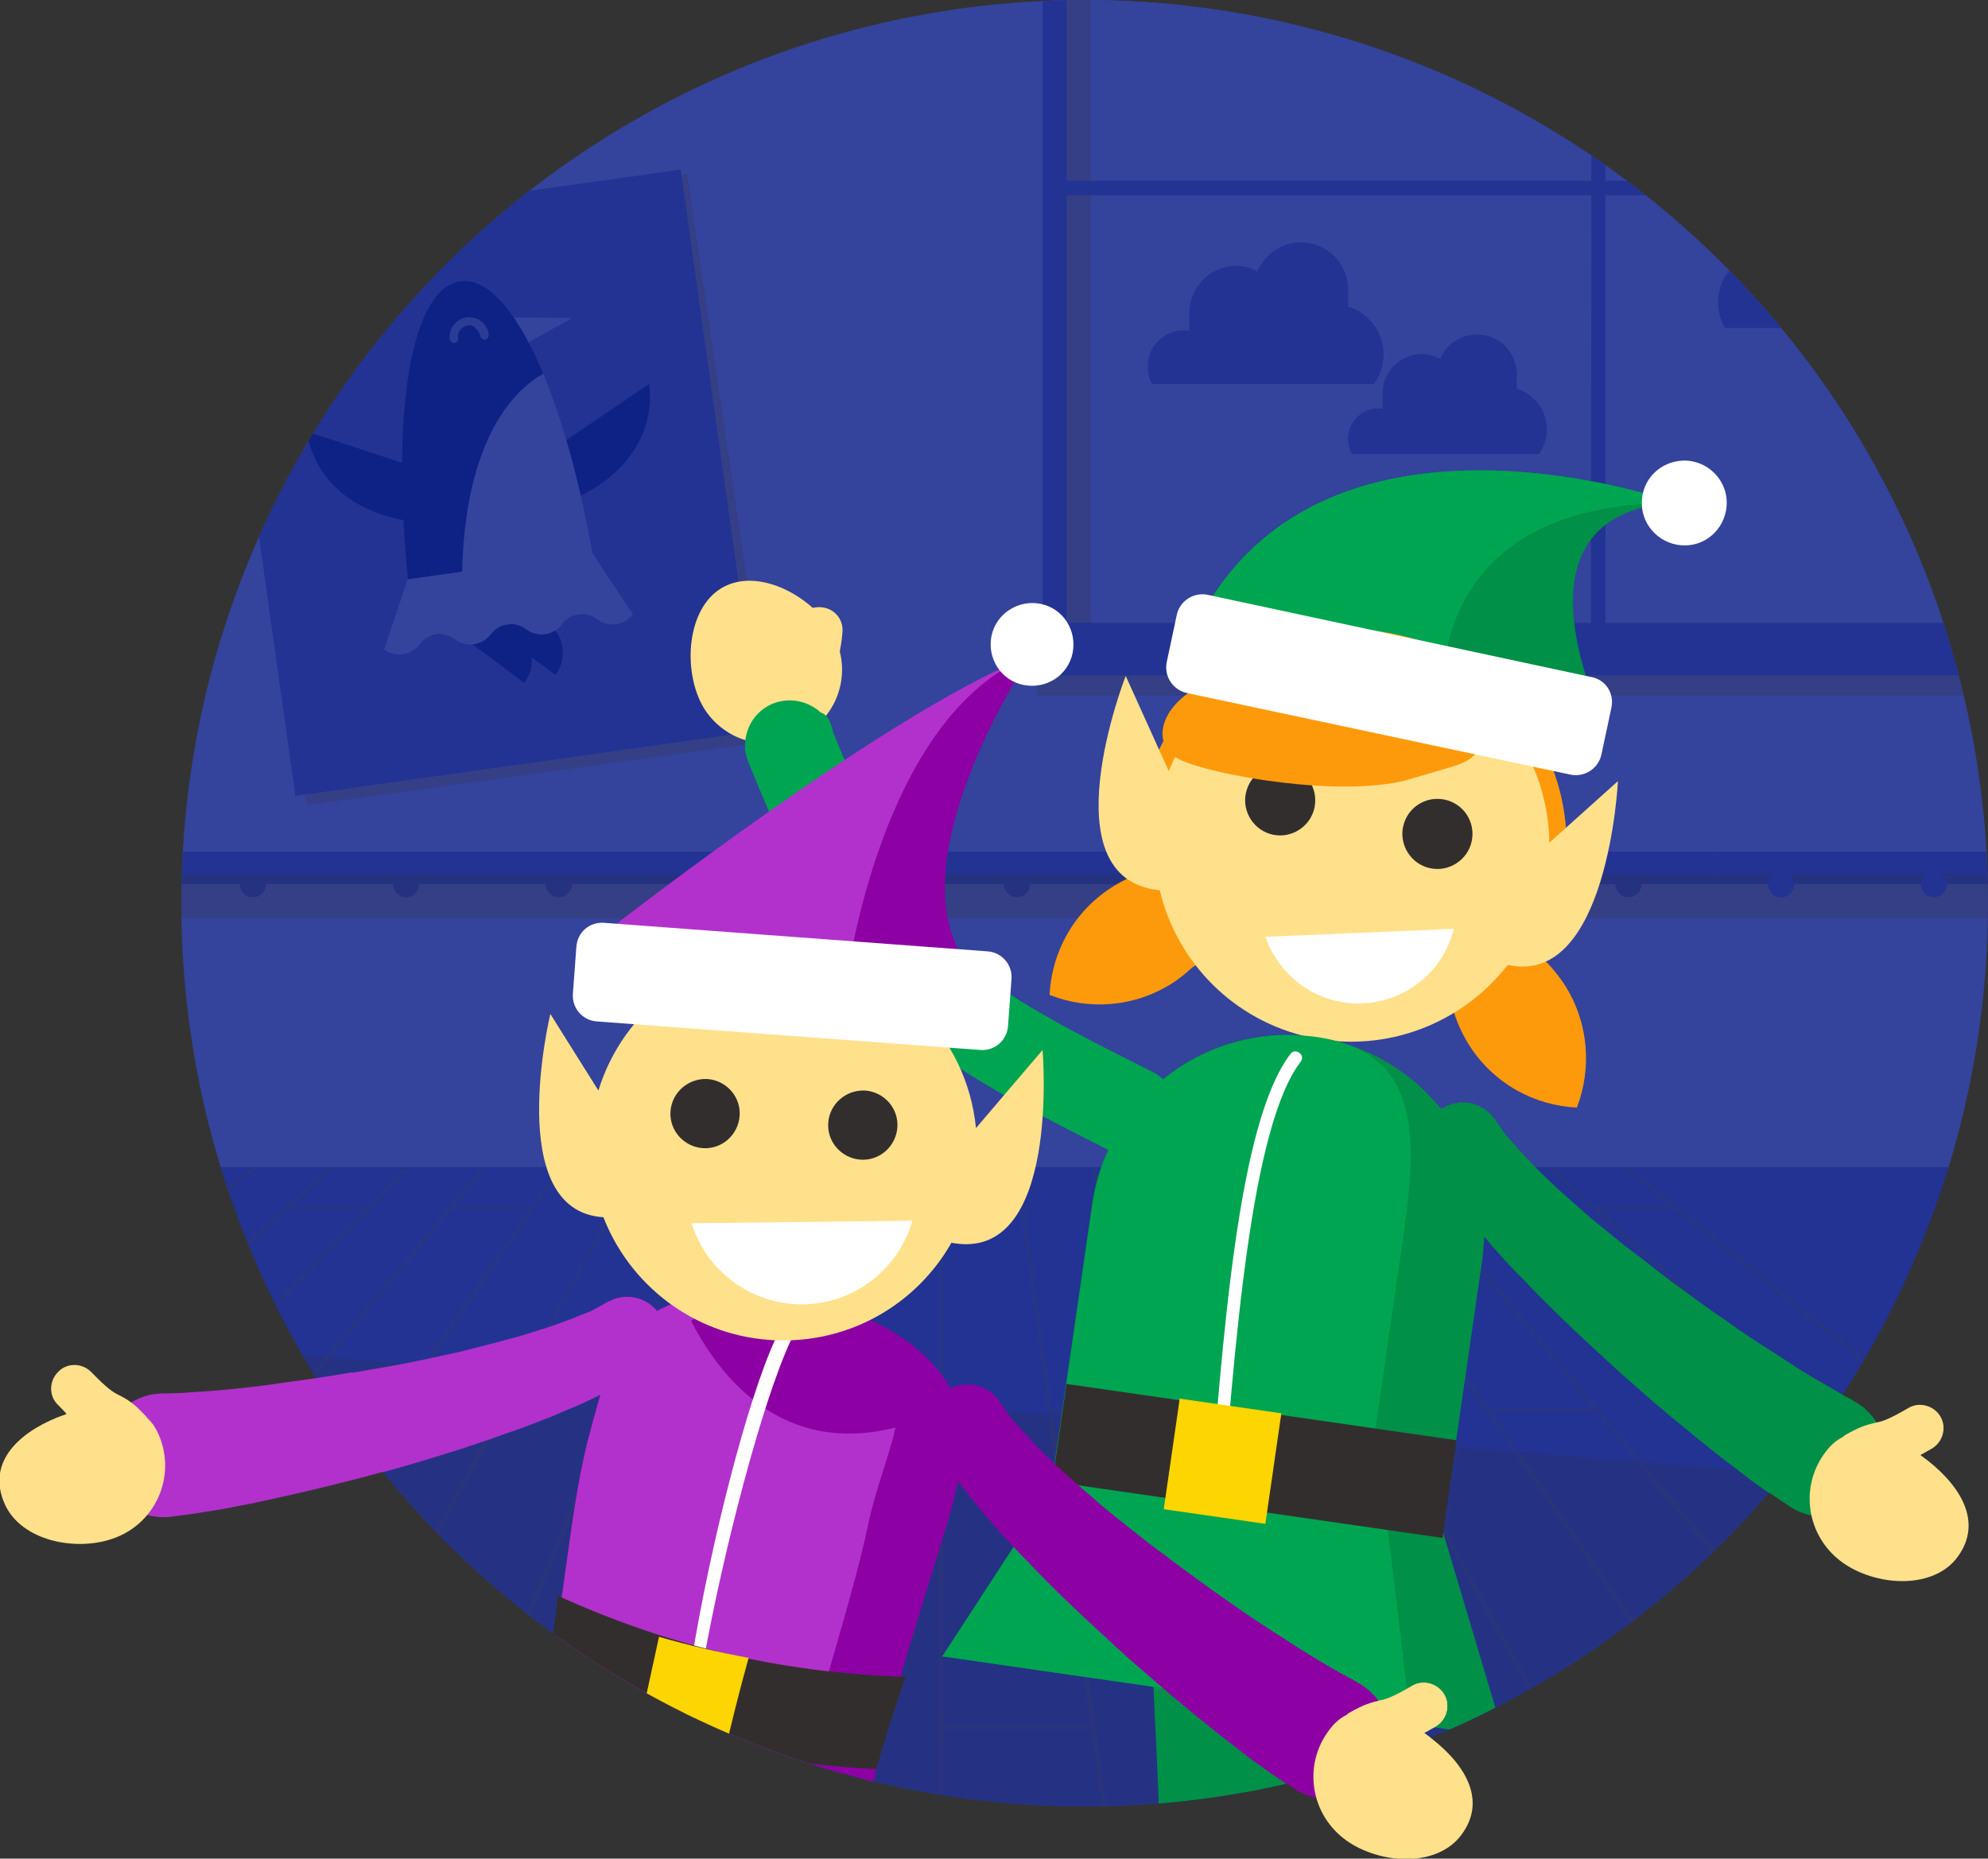 <?xml version="1.0" encoding="utf-8"?>
<!-- Generator: Adobe Illustrator 19.1.0, SVG Export Plug-In . SVG Version: 6.00 Build 0)  -->
<svg version="1.1" xmlns="http://www.w3.org/2000/svg" xmlns:xlink="http://www.w3.org/1999/xlink" x="0px" y="0px" width="397px"
	 height="371.2px" viewBox="0 0 397 371.2" style="enable-background:new 0 0 397 371.2;" xml:space="preserve">
<rect x="0" y="0" width="397" height="371.2" fill="#333333" stroke="none"/>
<style type="text/css">
	.st0{fill:#FFFFFF;}
	.st1{fill:url(#SVGID_1_);}
	.st2{clip-path:url(#SVGID_3_);}
	.st3{fill:#223393;}
	.st4{opacity:0.1;}
	.st5{fill:#0E2185;}
	.st6{fill:#A6A8AB;}
	.st7{fill:#424242;}
	.st8{opacity:0.5;}
	.st9{clip-path:url(#SVGID_5_);fill:#34439C;}
	.st10{clip-path:url(#SVGID_7_);fill:#34439C;}
	.st11{clip-path:url(#SVGID_9_);fill:#34439C;}
	.st12{clip-path:url(#SVGID_11_);fill:#34439C;}
	.st13{clip-path:url(#SVGID_13_);fill:#34439C;}
	.st14{clip-path:url(#SVGID_15_);fill:#34439C;}
	.st15{clip-path:url(#SVGID_17_);fill:#34439C;}
	.st16{clip-path:url(#SVGID_19_);fill:#34439C;}
	.st17{clip-path:url(#SVGID_21_);fill:#34439C;}
	.st18{fill:#34439C;}
	.st19{fill:#4B58A7;}
	.st20{fill:#009047;}
	.st21{fill:#EDF5F0;}
	.st22{opacity:0.2;}
	.st23{fill:#332E2E;}
	.st24{fill:#00A551;}
	.st25{fill:#FDD500;}
	.st26{fill:#FFE18C;}
	.st27{opacity:0.11;}
	.st28{fill:#E0F4EA;}
	.st29{fill:#FD9A0C;}
	.st30{clip-path:url(#SVGID_23_);}
	.st31{fill:#ECEFF0;}
	.st32{fill:#EFCE98;}
	.st33{fill:#C489BC;}
	.st34{fill:#D6B000;}
	.st35{fill:#373B40;}
	.st36{opacity:0.77;}
	.st37{fill:#FFFBDB;}
	.st38{fill:#B161A5;}
	.st39{opacity:6.000000e-02;}
	.st40{fill:#81C8FA;}
	.st41{fill:#F9A823;}
	.st42{opacity:0.15;clip-path:url(#SVGID_25_);}
	.st43{opacity:0.8;}
	.st44{fill:#DFF1FE;}
	.st45{opacity:0.36;}
	.st46{opacity:0.38;}
	.st47{opacity:0.39;fill:#FFFF5C;}
	.st48{opacity:0.58;fill:#FFFFFF;}
	.st49{fill:#664828;}
	.st50{clip-path:url(#SVGID_27_);}
	.st51{opacity:0.15;}
	.st52{clip-path:url(#SVGID_29_);}
	.st53{fill:#434343;}
	.st54{fill:#231F20;}
	.st55{fill:#808080;}
	.st56{fill:#ABABAB;}
	.st57{fill:#80DCCF;}
	.st58{fill:#E76953;}
	.st59{fill:#878787;}
	.st60{fill:#F4AF4D;}
	.st61{fill:#9D9D9D;}
	.st62{fill:#DC52FF;}
	.st63{fill:#81D4FA;}
	.st64{fill:#44B3E6;}
	.st65{clip-path:url(#SVGID_31_);}
	.st66{fill:#000034;}
	.st67{fill:#1664A7;}
	.st68{opacity:0.25;}
	.st69{fill:#063F80;}
	.st70{fill:#8195FF;}
	.st71{fill:#5771FF;}
	.st72{fill:#902BB0;}
	.st73{fill:#6F118C;}
	.st74{fill:#D8FBFF;}
	.st75{fill:none;}
	.st76{fill:#252525;}
	.st77{fill:#383838;}
	.st78{opacity:0.15;enable-background:new    ;}
	.st79{fill:#262626;}
	.st80{fill:#565656;}
	.st81{opacity:0.1;enable-background:new    ;}
	.st82{fill:#FEE900;}
	.st83{clip-path:url(#SVGID_33_);}
	.st84{opacity:0.2;enable-background:new    ;}
	.st85{opacity:0.77;enable-background:new    ;}
	.st86{opacity:6.000000e-02;enable-background:new    ;}
	.st87{opacity:0.15;clip-path:url(#SVGID_35_);}
	.st88{clip-path:url(#SVGID_37_);}
	.st89{clip-path:url(#SVGID_39_);}
	.st90{clip-path:url(#SVGID_41_);}
	.st91{fill:#8D00A3;}
	.st92{fill:#B231CC;}
</style>
<symbol  id="New_Symbol_2" viewBox="-26.7 -12.9 54.1 25.7">
	<path class="st0" d="M-12.6-12.9c-0.8,0-1.5,0.3-2.1,0.9l-12,12l12,12c1.2,1.2,3.1,1.2,4.2,0c1.2-1.2,1.2-3.1,0-4.2L-18.3,0
		l7.7-7.7c1.2-1.2,1.2-3.1,0-4.2C-11.1-12.6-11.9-12.9-12.6-12.9z"/>
	<linearGradient id="SVGID_1_" gradientUnits="userSpaceOnUse" x1="-20.465" y1="-9.982553e-04" x2="27.317" y2="-9.982553e-04">
		<stop  offset="0.232" style="stop-color:#FFFFFF"/>
		<stop  offset="1" style="stop-color:#FFFFFF;stop-opacity:0"/>
	</linearGradient>
	<polygon class="st1" points="27.3,-3.5 -20.5,-3.5 -20.5,3.5 27.3,3.5 	"/>
</symbol>
<g id="Layer_2">
</g>
<g id="Layer_1">
	<g id="New_Symbol">
	</g>
	<g id="New_Symbol_1_">
		<g>
			<g>
				<defs>
					<circle id="SVGID_32_" cx="216.6" cy="180.4" r="180.4"/>
				</defs>
				<clipPath id="SVGID_3_">
					<use xlink:href="#SVGID_32_"  style="overflow:visible;"/>
				</clipPath>
				<g id="Dance_Studio_2_" class="st2">
					<g>
						<rect x="-132.5" y="-35.3" class="st18" width="640.8" height="268.8"/>
					</g>
					<g>
						<g>
							<g class="st84">
								<polygon class="st23" points="45.5,48.7 137.2,34.7 153.9,148 61.2,160.8 								"/>
							</g>
							<g>
								
									<rect x="50.7" y="39.8" transform="matrix(0.99 -0.139 0.139 0.99 -12.473 14.525)" class="st3" width="93.6" height="113.2"/>
							</g>
						</g>
						<g>
							<g>
								<polygon class="st18" points="100.6,63.4 114.3,63.5 103.9,69.3 								"/>
							</g>
							<g>
								<path class="st5" d="M110.9,134.8c2.5-3.3,1.8-7.9-1.5-10.3c-3.3-2.5-7.9-1.8-10.4,1.4L110.9,134.8z"/>
							</g>
							<g>
								<path class="st5" d="M120.2,122.1c-5.9-42-18-67.4-28.3-65.9c-10.3,1.4-14.9,29.2-9,71.2L120.2,122.1z"/>
							</g>
							<g>
								<path class="st5" d="M85.7,94.2l-24.4-8c0,0,1.2,16.4,23.7,18.3C107.5,106.5,85.7,94.2,85.7,94.2z"/>
							</g>
							<g>
								<path class="st5" d="M108.4,91.1l21.2-14.4c0,0,3.4,16.1-17.7,24.1C90.8,108.8,108.4,91.1,108.4,91.1z"/>
							</g>
							<g>
								<g>
									<path class="st18" d="M92.7,125.9c-2.2-27.3,4.7-44.9,15.8-51.3c4.7,11.4,8.9,27.5,11.7,47.5L92.7,125.9z"/>
								</g>
							</g>
							<g class="st85">
								<path class="st18" d="M90.7,68.5c-0.4,0-0.8-0.3-0.9-0.7c-0.1-1,0.1-2.1,0.8-2.9c0.6-0.8,1.6-1.4,2.6-1.5s2.1,0.1,2.9,0.8
									c0.8,0.6,1.4,1.6,1.5,2.6c0.1,0.5-0.3,0.9-0.7,1c-0.5,0.1-0.9-0.3-1-0.7c-0.1-0.6-0.4-1.1-0.9-1.5C94.6,65,94,64.9,93.4,65
									c-0.6,0.1-1.1,0.4-1.5,0.9c-0.4,0.5-0.5,1.1-0.4,1.6c0.1,0.5-0.3,0.9-0.7,1C90.7,68.5,90.7,68.5,90.7,68.5z"/>
							</g>
							<g>
								<path class="st5" d="M104.7,136.4c2.5-3.3,1.8-7.9-1.5-10.3c-3.3-2.5-7.9-1.8-10.4,1.4L104.7,136.4z"/>
							</g>
							<g>
								<path class="st18" d="M118.3,110.5l-36.9,5.2l-4.7,14c2.3,1.7,5.4,1.2,7.1-1c1.7-2.3,4.9-2.7,7.1-1s5.4,1.2,7.1-1
									c1.7-2.3,4.9-2.7,7.1-1c2.3,1.7,5.4,1.2,7.1-1c1.7-2.3,4.9-2.7,7.1-1s5.4,1.2,7.1-1L118.3,110.5z"/>
							</g>
						</g>
					</g>
					<g class="st86">
						<polygon class="st23" points="-132.5,145.3 -132.5,-35.3 185.6,-35.3 						"/>
					</g>
					<g>
						<rect x="208.2" y="-35.3" class="st18" width="217.2" height="159.7"/>
					</g>
					<g>
						<rect x="-132.5" y="233.1" class="st3" width="640.8" height="131.6"/>
					</g>
					<g>
						<g>
							<defs>
								<rect id="SVGID_34_" x="-132.5" y="233.5" width="640.8" height="131.6"/>
							</defs>
							<clipPath id="SVGID_5_">
								<use xlink:href="#SVGID_34_"  style="overflow:visible;"/>
							</clipPath>
							<g style="opacity:0.15;clip-path:url(#SVGID_5_);">
								<g>
									<g>
										<path class="st53" d="M-78.2,365.5c-0.1,0-0.2,0-0.3-0.1c-0.1-0.2-0.1-0.4,0-0.6l144-131.6c0.2-0.1,0.4-0.1,0.6,0
											c0.1,0.2,0.1,0.4,0,0.6l-144,131.6C-78,365.5-78.1,365.5-78.2,365.5z"/>
									</g>
									<g>
										<path class="st53" d="M-111.4,365.5c-0.1,0-0.2-0.1-0.3-0.1c-0.1-0.2-0.1-0.4,0.1-0.6L50.3,233.2c0.2-0.1,0.4-0.1,0.6,0.1
											c0.1,0.2,0.1,0.4-0.1,0.6l-161.9,131.6C-111.2,365.5-111.3,365.5-111.4,365.5z"/>
									</g>
									<g>
										<path class="st53" d="M-44.9,365.5c-0.1,0-0.2,0-0.3-0.1c-0.2-0.2-0.2-0.4,0-0.6l126-131.6c0.2-0.2,0.4-0.2,0.6,0
											c0.2,0.2,0.2,0.4,0,0.6l-126,131.6C-44.7,365.5-44.8,365.5-44.9,365.5z"/>
									</g>
									<g>
										<path class="st53" d="M-11.7,365.5c-0.1,0-0.2,0-0.3-0.1c-0.2-0.1-0.2-0.4-0.1-0.6L96,233.2c0.1-0.2,0.4-0.2,0.6-0.1
											c0.2,0.1,0.2,0.4,0.1,0.6l-108,131.6C-11.4,365.5-11.5,365.5-11.7,365.5z"/>
									</g>
									<g>
										<path class="st53" d="M21.6,365.5c-0.1,0-0.2,0-0.2-0.1c-0.2-0.1-0.2-0.4-0.1-0.6l90-131.6c0.1-0.2,0.4-0.2,0.6-0.1
											c0.2,0.1,0.2,0.4,0.1,0.6l-90,131.6C21.9,365.5,21.7,365.5,21.6,365.5z"/>
									</g>
									<g>
										<path class="st53" d="M54.9,365.5c-0.1,0-0.1,0-0.2,0c-0.2-0.1-0.3-0.3-0.2-0.5l72-131.6c0.1-0.2,0.4-0.3,0.5-0.2
											c0.2,0.1,0.3,0.3,0.2,0.5l-72,131.6C55.1,365.5,55,365.5,54.9,365.5z"/>
									</g>
									<g>
										<path class="st53" d="M88.1,365.5c-0.1,0-0.1,0-0.2,0c-0.2-0.1-0.3-0.3-0.2-0.5l54-131.6c0.1-0.2,0.3-0.3,0.5-0.2
											c0.2,0.1,0.3,0.3,0.2,0.5l-54,131.6C88.4,365.4,88.3,365.5,88.1,365.5z"/>
									</g>
									<g>
										<path class="st53" d="M121.4,365.5c0,0-0.1,0-0.1,0c-0.2-0.1-0.3-0.3-0.3-0.5l36-131.6c0.1-0.2,0.3-0.3,0.5-0.3
											c0.2,0.1,0.3,0.3,0.3,0.5l-36,131.6C121.7,365.4,121.5,365.5,121.4,365.5z"/>
									</g>
									<g>
										<path class="st53" d="M154.6,365.5C154.6,365.5,154.6,365.5,154.6,365.5c-0.3,0-0.4-0.2-0.4-0.5l18-131.6
											c0-0.2,0.2-0.4,0.5-0.3c0.2,0,0.4,0.2,0.3,0.5l-18,131.6C155,365.4,154.8,365.5,154.6,365.5z"/>
									</g>
									<g>
										<path class="st53" d="M187.9,365.5c-0.2,0-0.4-0.2-0.4-0.4V233.5c0-0.2,0.2-0.4,0.4-0.4s0.4,0.2,0.4,0.4v131.6
											C188.3,365.3,188.1,365.5,187.9,365.5z"/>
									</g>
									<g>
										<path class="st53" d="M221.1,365.5c-0.2,0-0.4-0.1-0.4-0.3l-18-131.6c0-0.2,0.1-0.4,0.3-0.5c0.2,0,0.4,0.1,0.5,0.3
											l18,131.6C221.5,365.3,221.4,365.5,221.1,365.5C221.1,365.5,221.1,365.5,221.1,365.5z"/>
									</g>
									<g>
										<path class="st53" d="M254.4,365.5c-0.2,0-0.3-0.1-0.4-0.3l-36-131.6c-0.1-0.2,0.1-0.4,0.3-0.5c0.2-0.1,0.4,0.1,0.5,0.3
											l36,131.6c0.1,0.2-0.1,0.4-0.3,0.5C254.4,365.5,254.4,365.5,254.4,365.5z"/>
									</g>
									<g>
										<path class="st53" d="M287.6,365.5c-0.2,0-0.3-0.1-0.4-0.2l-54-131.6c-0.1-0.2,0-0.4,0.2-0.5s0.4,0,0.5,0.2L288,365
											c0.1,0.2,0,0.4-0.2,0.5C287.7,365.5,287.7,365.5,287.6,365.5z"/>
									</g>
									<g>
										<path class="st53" d="M320.9,365.5c-0.1,0-0.3-0.1-0.4-0.2l-72-131.6c-0.1-0.2,0-0.4,0.2-0.5c0.2-0.1,0.4,0,0.5,0.2
											l72,131.6c0.1,0.2,0,0.4-0.2,0.5C321,365.5,320.9,365.5,320.9,365.5z"/>
									</g>
									<g>
										<path class="st53" d="M354.1,365.5c-0.1,0-0.3-0.1-0.3-0.2l-90-131.6c-0.1-0.2-0.1-0.4,0.1-0.6c0.2-0.1,0.4-0.1,0.6,0.1
											l90,131.6c0.1,0.2,0.1,0.4-0.1,0.6C354.3,365.5,354.2,365.5,354.1,365.5z"/>
									</g>
									<g>
										<path class="st53" d="M387.4,365.5c-0.1,0-0.2,0-0.3-0.1l-108-131.6c-0.1-0.2-0.1-0.4,0.1-0.6s0.4-0.1,0.6,0.1l108,131.6
											c0.1,0.2,0.1,0.4-0.1,0.6C387.5,365.5,387.5,365.5,387.4,365.5z"/>
									</g>
									<g>
										<path class="st53" d="M420.6,365.5c-0.1,0-0.2,0-0.3-0.1l-126-131.6c-0.2-0.2-0.1-0.4,0-0.6s0.4-0.1,0.6,0l126,131.6
											c0.2,0.2,0.1,0.4,0,0.6C420.8,365.5,420.7,365.5,420.6,365.5z"/>
									</g>
									<g>
										<path class="st53" d="M453.9,365.5c-0.1,0-0.2,0-0.3-0.1l-144-131.6c-0.2-0.1-0.2-0.4,0-0.6c0.1-0.2,0.4-0.2,0.6,0
											l144,131.6c0.2,0.1,0.2,0.4,0,0.6C454.1,365.5,454,365.5,453.9,365.5z"/>
									</g>
									<g>
										<path class="st53" d="M487.1,365.5c-0.1,0-0.2,0-0.3-0.1L324.9,233.8c-0.2-0.1-0.2-0.4-0.1-0.6c0.1-0.2,0.4-0.2,0.6-0.1
											l161.9,131.6c0.2,0.1,0.2,0.4,0.1,0.6C487.4,365.5,487.2,365.5,487.1,365.5z"/>
									</g>
								</g>
								<g>
									<g>
										<path class="st53" d="M334.8,241.7h-16.3c-0.2,0-0.4-0.2-0.4-0.4s0.2-0.4,0.4-0.4h16.3c0.2,0,0.4,0.2,0.4,0.4
											S335,241.7,334.8,241.7z"/>
									</g>
									<g>
										<path class="st53" d="M302.2,241.7h-16.3c-0.2,0-0.4-0.2-0.4-0.4s0.2-0.4,0.4-0.4h16.3c0.2,0,0.4,0.2,0.4,0.4
											S302.4,241.7,302.2,241.7z"/>
									</g>
									<g>
										<path class="st53" d="M269.5,241.7h-16.3c-0.2,0-0.4-0.2-0.4-0.4s0.2-0.4,0.4-0.4h16.3c0.2,0,0.4,0.2,0.4,0.4
											S269.7,241.7,269.5,241.7z"/>
									</g>
									<g>
										<path class="st53" d="M236.8,241.7h-16.3c-0.2,0-0.4-0.2-0.4-0.4s0.2-0.4,0.4-0.4h16.3c0.2,0,0.4,0.2,0.4,0.4
											S237.1,241.7,236.8,241.7z"/>
									</g>
									<g>
										<path class="st53" d="M204.2,241.7h-16.3c-0.2,0-0.4-0.2-0.4-0.4s0.2-0.4,0.4-0.4h16.3c0.2,0,0.4,0.2,0.4,0.4
											S204.4,241.7,204.2,241.7z"/>
									</g>
									<g>
										<path class="st53" d="M171.5,241.7h-16.3c-0.2,0-0.4-0.2-0.4-0.4s0.2-0.4,0.4-0.4h16.3c0.2,0,0.4,0.2,0.4,0.4
											S171.7,241.7,171.5,241.7z"/>
									</g>
									<g>
										<path class="st53" d="M138.9,241.7h-16.3c-0.2,0-0.4-0.2-0.4-0.4s0.2-0.4,0.4-0.4h16.3c0.2,0,0.4,0.2,0.4,0.4
											S139.1,241.7,138.9,241.7z"/>
									</g>
									<g>
										<path class="st53" d="M106.2,241.7H89.9c-0.2,0-0.4-0.2-0.4-0.4s0.2-0.4,0.4-0.4h16.3c0.2,0,0.4,0.2,0.4,0.4
											S106.4,241.7,106.2,241.7z"/>
									</g>
									<g>
										<path class="st53" d="M73.5,241.7H57.2c-0.2,0-0.4-0.2-0.4-0.4s0.2-0.4,0.4-0.4h16.3c0.2,0,0.4,0.2,0.4,0.4
											S73.7,241.7,73.5,241.7z"/>
									</g>
									<g>
										<path class="st53" d="M40.9,241.7h-17c-0.2,0-0.4-0.2-0.4-0.4s0.2-0.4,0.4-0.4h17c0.2,0,0.4,0.2,0.4,0.4
											S41.1,241.7,40.9,241.7z"/>
									</g>
									<g>
										<path class="st53" d="M339.7,345.3h-29.9c-0.2,0-0.4-0.2-0.4-0.4s0.2-0.4,0.4-0.4h29.9c0.2,0,0.4,0.2,0.4,0.4
											S339.9,345.3,339.7,345.3z"/>
									</g>
									<g>
										<path class="st53" d="M279.3,345.3h-30.4c-0.2,0-0.4-0.2-0.4-0.4s0.2-0.4,0.4-0.4h30.4c0.2,0,0.4,0.2,0.4,0.4
											S279.5,345.3,279.3,345.3z"/>
									</g>
									<g>
										<path class="st53" d="M218.3,345.3h-30.5c-0.2,0-0.4-0.2-0.4-0.4s0.2-0.4,0.4-0.4h30.5c0.2,0,0.4,0.2,0.4,0.4
											S218.6,345.3,218.3,345.3z"/>
									</g>
									<g>
										<path class="st53" d="M157.4,345.3h-30.5c-0.2,0-0.4-0.2-0.4-0.4s0.2-0.4,0.4-0.4h30.5c0.2,0,0.4,0.2,0.4,0.4
											S157.6,345.3,157.4,345.3z"/>
									</g>
									<g>
										<path class="st53" d="M96.4,345.3H65.9c-0.2,0-0.4-0.2-0.4-0.4s0.2-0.4,0.4-0.4h30.5c0.2,0,0.4,0.2,0.4,0.4
											S96.6,345.3,96.4,345.3z"/>
									</g>
									<g>
										<path class="st53" d="M318.9,282H297c-0.2,0-0.4-0.2-0.4-0.4s0.2-0.4,0.4-0.4h21.8c0.2,0,0.4,0.2,0.4,0.4
											S319.1,282,318.9,282z"/>
									</g>
									<g>
										<path class="st53" d="M275.2,282h-21.8c-0.2,0-0.4-0.2-0.4-0.4s0.2-0.4,0.4-0.4h21.8c0.2,0,0.4,0.2,0.4,0.4
											S275.4,282,275.2,282z"/>
									</g>
									<g>
										<path class="st53" d="M231.5,282h-21.8c-0.2,0-0.4-0.2-0.4-0.4s0.2-0.4,0.4-0.4h21.8c0.2,0,0.4,0.2,0.4,0.4
											S231.7,282,231.5,282z"/>
									</g>
									<g>
										<path class="st53" d="M187.9,282H166c-0.2,0-0.4-0.2-0.4-0.4s0.2-0.4,0.4-0.4h21.8c0.2,0,0.4,0.2,0.4,0.4
											S188.1,282,187.9,282z"/>
									</g>
									<g>
										<path class="st53" d="M144.2,282h-21.8c-0.2,0-0.4-0.2-0.4-0.4s0.2-0.4,0.4-0.4h21.8c0.2,0,0.4,0.2,0.4,0.4
											S144.4,282,144.2,282z"/>
									</g>
									<g>
										<path class="st53" d="M100.5,282H78.7c-0.2,0-0.4-0.2-0.4-0.4s0.2-0.4,0.4-0.4h21.8c0.2,0,0.4,0.2,0.4,0.4
											S100.7,282,100.5,282z"/>
									</g>
									<g>
										<path class="st53" d="M56.9,282H35.1c-0.2,0-0.4-0.2-0.4-0.4s0.2-0.4,0.4-0.4h21.8c0.2,0,0.4,0.2,0.4,0.4
											S57.1,282,56.9,282z"/>
									</g>
								</g>
							</g>
						</g>
					</g>
					<g>
						<g>
							<path class="st3" d="M236.3,66h1.2v-3.5c0-5.2,4.2-9.4,9.4-9.4c1.6,0,3.1,0.4,4.2,1.2c1.4-3.4,4.8-5.9,8.7-5.9
								c5.2,0,9.4,4.2,9.4,9.4v3.4c4.1,1.3,7.1,5.1,7.1,9.6c0,2.2-0.7,4.2-1.9,5.9h-44.3c-0.6-1-0.9-2.2-0.9-3.5
								C229.2,69.2,232.4,66,236.3,66z"/>
						</g>
					</g>
					<g id="XMLID_23_">
						<g>
							<path class="st3" d="M275.1,81.6h1v-3c0-4.4,3.6-7.9,7.9-7.9c1.4,0,2.6,0.4,3.6,1c1.2-2.9,4-4.9,7.4-4.9
								c4.4,0,7.9,3.6,7.9,7.9v2.9c3.4,1.1,6,4.3,6,8.1c0,1.9-0.6,3.6-1.6,5H270c-0.5-0.9-0.8-1.9-0.8-3
								C269.2,84.3,271.9,81.6,275.1,81.6z"/>
						</g>
					</g>
					<g>
						<g>
							<path class="st3" d="M353.3,50.2h1.7v-5.1c0-7.5,6.1-13.6,13.6-13.6c2.4,0,4.4,0.6,6.1,1.7c2-4.9,6.9-8.4,12.6-8.4
								c7.5,0,13.6,6.1,13.6,13.6v4.9C406.7,45,411,50.5,411,57c0,3.2-1,6.1-2.8,8.5h-63.7c-0.9-1.5-1.4-3.2-1.4-5.1
								C343.1,54.7,347.7,50.2,353.3,50.2z"/>
						</g>
					</g>
					<g>
						<g class="st84">
							<rect x="213" y="-35.3" class="st23" width="4.8" height="165"/>
						</g>
						<g class="st84">
							<rect x="207.1" y="128.4" class="st23" width="231.6" height="10.5"/>
						</g>
						<g>
							<path class="st3" d="M430.2,124.4V-35.3h-4.8v71.4H320.6v-71.4h-2.8v71.4H213v-71.4h-4.8v159.7h-5v10.5h232.1v-10.5H430.2z
								 M317.7,124.4H213V39h87.2h17.6L317.7,124.4L317.7,124.4z M425.3,124.4H320.6V39h17.6h87.2V124.4z"/>
						</g>
					</g>
					<g>
						<g>
							<defs>
								<rect id="SVGID_36_" x="-132.5" y="-35.3" width="640.8" height="268.8"/>
							</defs>
							<clipPath id="SVGID_7_">
								<use xlink:href="#SVGID_36_"  style="overflow:visible;"/>
							</clipPath>
							<g style="clip-path:url(#SVGID_7_);">
								<g class="st84">
									<rect x="342.7" y="174.4" class="st23" width="300.6" height="9"/>
								</g>
								<g>
									<rect x="342.7" y="170.1" class="st3" width="300.6" height="6.5"/>
								</g>
								<g class="st84">
									<rect x="342.7" y="174.5" class="st23" width="300.6" height="2.1"/>
								</g>
							</g>
						</g>
						<g>
							<defs>
								<rect id="SVGID_38_" x="-132.5" y="-35.3" width="640.8" height="268.8"/>
							</defs>
							<clipPath id="SVGID_9_">
								<use xlink:href="#SVGID_38_"  style="overflow:visible;"/>
							</clipPath>
							<g style="clip-path:url(#SVGID_9_);">
								<g class="st84">
									<rect x="-267.6" y="174.4" class="st23" width="300.6" height="9"/>
								</g>
								<g>
									<rect x="-267.6" y="170.1" class="st3" width="300.6" height="6.5"/>
								</g>
								<g class="st84">
									<rect x="-267.6" y="174.5" class="st23" width="300.6" height="2.1"/>
								</g>
							</g>
						</g>
						<g>
							<defs>
								<rect id="SVGID_40_" x="-132.5" y="-35.3" width="640.8" height="271.1"/>
							</defs>
							<clipPath id="SVGID_11_">
								<use xlink:href="#SVGID_40_"  style="overflow:visible;"/>
							</clipPath>
							<g style="clip-path:url(#SVGID_11_);">
								<g>
									<g>
										<circle class="st3" cx="355.7" cy="176.6" r="2.6"/>
									</g>
									<g>
										<circle class="st3" cx="386.2" cy="176.6" r="2.6"/>
									</g>
								</g>
								<g>
									<g>
										<circle class="st3" cx="20" cy="176.6" r="2.6"/>
									</g>
								</g>
								<g>
									<g>
										<circle class="st3" cx="325.2" cy="176.6" r="2.6"/>
									</g>
									<g>
										<circle class="st3" cx="50.5" cy="176.6" r="2.6"/>
									</g>
									<g>
										<circle class="st3" cx="81.1" cy="176.6" r="2.6"/>
									</g>
									<g>
										<circle class="st3" cx="111.6" cy="176.6" r="2.6"/>
									</g>
									<g>
										<circle class="st3" cx="142.1" cy="176.6" r="2.6"/>
									</g>
									<g>
										<circle class="st3" cx="172.6" cy="176.6" r="2.6"/>
									</g>
									<g>
										<circle class="st3" cx="203.1" cy="176.6" r="2.6"/>
									</g>
									<g>
										<circle class="st3" cx="233.6" cy="176.6" r="2.6"/>
									</g>
									<g>
										<circle class="st3" cx="264.1" cy="176.6" r="2.6"/>
									</g>
									<g>
										<circle class="st3" cx="294.7" cy="176.6" r="2.6"/>
									</g>
								</g>
								<g class="st84">
									<rect x="33" y="174.4" class="st23" width="309.7" height="9"/>
								</g>
								<g>
									<rect x="33" y="170.1" class="st3" width="309.7" height="6.5"/>
								</g>
								<g class="st84">
									<rect x="33" y="174.5" class="st23" width="309.7" height="2.1"/>
								</g>
							</g>
						</g>
					</g>
					<g class="st78">
						<polygon class="st23" points="508.2,306.3 -132.5,255.3 -132.5,365.1 508.2,365.1 						"/>
					</g>
				</g>
				<g id="Layer_1_1_" class="st2">
					<g id="New_Symbol_3_">
						<g>
							<g>
								<path class="st26" d="M164.2,121.3c-0.7-0.1-1.3,0-1.9,0.1c-4.8-4.3-11.6-6.8-16.9-4.6c-7.6,3.1-9.1,14.8-5.9,22.5
									c3.1,7.6,11.9,11.2,19.5,8.1c6.9-2.8,10.5-10.3,8.7-17.3c0.2-1,0.4-2.1,0.5-3.5C168.6,123.9,166.8,121.6,164.2,121.3z"/>
							</g>
							<g>
								<g>
									<g>
										<path class="st20" d="M258.6,416.1c-5.5,0-10.1-4.3-10.3-9.9c-0.6-13.3-0.3-25,0-37.3c0.3-12.2,0.5-24.7,0-39.7
											c-0.2-5.7,4.3-10.5,10-10.7c5.7-0.2,10.5,4.3,10.7,10c0.5,15.6,0.3,28.4,0,40.9c-0.3,12-0.5,23.3,0,36
											c0.2,5.7-4.2,10.5-9.9,10.7C258.9,416.1,258.7,416.1,258.6,416.1z"/>
									</g>
								</g>
							</g>
							<g>
								<path class="st20" d="M370.2,279.8l-0.3-0.2c0,0-1.2-0.6-3.3-1.8c-1-0.6-2.3-1.4-3.8-2.2c-1.5-0.9-3.2-1.9-5-3.1
									c-1.8-1.2-3.8-2.5-5.9-3.8c-2.1-1.4-4.3-2.8-6.5-4.4c-2.2-1.6-4.6-3.2-6.9-4.9c-2.3-1.7-4.7-3.4-7-5.2
									c-2.3-1.8-4.6-3.6-6.9-5.3c-2.2-1.8-4.4-3.6-6.5-5.3c-1-0.9-2-1.7-3-2.6c-1-0.9-1.9-1.7-2.8-2.5c-1.9-1.6-3.5-3.3-5-4.7
									c-1.5-1.5-2.8-2.9-3.9-4.1c-0.9-1.1-1.8-2-2.5-2.8c-1.5-2.1-2.4-3.4-2.4-3.4l-0.1-0.1c-2.3-3.2-6.6-4.2-10.1-2.2
									c-0.2,0.1-0.3,0.2-0.5,0.3c-6-7.5-14.8-12.9-25.1-14.4c-21.5-3.1-41.5,11.8-44.6,33.3l-7.8,53.8
									c-3.1,21.5,11.8,41.5,33.3,44.6c21.5,3.1,41.5-11.8,44.6-33.3l7.8-53.8c0.2-1.6,0.3-3.2,0.4-4.7c1.1,1.3,2.2,2.6,3.4,3.9
									c0.9,1,1.8,2,2.8,3c1,1,2,2,3,3.1c2,2.1,4.2,4.2,6.3,6.3c2.2,2.1,4.4,4.2,6.7,6.3c2.3,2.1,4.5,4.2,6.8,6.2
									c2.3,2,4.5,4,6.7,5.8c2.2,1.9,4.4,3.6,6.4,5.3c2.1,1.7,4,3.2,5.9,4.7c1.9,1.4,3.5,2.7,5.1,3.9c1.6,1.1,2.9,2.1,4.1,2.9
									c2.4,1.6,3.7,2.5,3.7,2.5c0.3,0.2,0.7,0.4,1,0.6c6,3.3,13.5,1.1,16.8-4.9C378.5,290.6,376.2,283.1,370.2,279.8z"/>
							</g>
							<g>
								<path class="st26" d="M385.1,291.8c-0.5-0.4-1.1-0.8-1.6-1.2c0.7-0.4,1.4-0.8,2.3-1.3c2.2-1.3,3-4.2,1.7-6.4
									c-1.3-2.2-4.2-3-6.4-1.7c-4.1,2.4-5.3,2.7-6.4,2.9c-1.7,0.4-3.3,0.8-6.2,2.5c-0.2,0.1-0.3,0.2-0.5,0.4
									c-1.2,0.6-2.3,1.5-3.3,2.8c-5.5,7-4,17.1,3.3,22.3c6.5,4.6,17.4,5.4,22.5-0.6C396.1,304.6,392,297.3,385.1,291.8z"/>
							</g>
							<g>
								<g>
									<path class="st20" d="M318.3,139.8c0.1-1.1-16.7-37.5,16.3-39.4c0,0-69.6-24.9-95,23.1L318.3,139.8"/>
								</g>
							</g>
							<g>
								<g>
									<path class="st24" d="M288.1,139.8c0.1-1.1-3.7-39.4,46.5-39.4c0,0-69.6-24.9-95,23.1l78.7,16.3"/>
								</g>
							</g>
							<g>
								<g>
									<path class="st0" d="M327.9,99.8c-0.4,4.6,3.1,8.7,7.8,9.1c4.7,0.4,8.7-3.1,9.1-7.8c0.4-4.6-3.1-8.7-7.8-9.1
										C332.3,91.7,328.2,95.1,327.9,99.8z"/>
								</g>
							</g>
							<g>
								<path class="st29" d="M312.4,196.6c-1.6-2.4-3.4-4.5-5.5-6.2c2.3-3.9,4-8.2,5-12.8c4.9-23.2-9.8-45.9-33-50.9
									s-45.9,9.8-50.9,33c-1.1,5-1.2,10-0.5,14.8c-1.9,0.7-3.8,1.6-5.6,2.8c-7.6,4.9-11.9,13-12.3,21.4c7.8,3.1,17,2.5,24.6-2.4
									c1.4-0.9,2.6-1.9,3.8-3c0.3-0.2,0.7-0.5,1.1-0.7c9.9-5.3,22.3-9.1,33.6-5.5c6.2,1.9,11.7,4.6,16.5,8.3
									c0.2,4.7,1.6,9.3,4.3,13.5c4.9,7.6,13,11.9,21.4,12.3C317.9,213.4,317.3,204.2,312.4,196.6z"/>
							</g>
							<g>
								<g>
									<path class="st26" d="M323.1,156c0,0-2,41.2-22,36.7c-9,11.6-24.1,17.7-39.4,14.5c-15.4-3.3-26.7-15.1-30.1-29.4
										c-22.7-2.2-6.8-42.8-6.8-42.8l8.6,19c6-14.9,20.5-24.7,36.5-24.7c2.7,0,5.5,0.3,8.3,0.9c18.4,3.9,31,20.1,31.2,38.1
										L323.1,156z"/>
								</g>
							</g>
							<g>
								<g>
									<path class="st0" d="M252.7,187.1c2.8,8,10.5,13.7,19.4,13.3c8.9-0.4,16.2-6.6,18.2-14.9L252.7,187.1z"/>
								</g>
							</g>
							<g>
								<g>
									<polygon class="st26" points="270,181 264.3,179.8 264.8,171.4 273,173.1 									"/>
								</g>
							</g>
							<g>
								<g>
									<path class="st23" d="M293.9,168c-0.8,3.8-4.6,6.2-8.3,5.4c-3.8-0.8-6.2-4.6-5.4-8.3c0.8-3.8,4.5-6.2,8.3-5.4
										C292.3,160.5,294.7,164.2,293.9,168z"/>
								</g>
							</g>
							<g>
								<g>
									<path class="st23" d="M262.5,161.3c-0.8,3.8-4.6,6.2-8.3,5.4c-3.8-0.8-6.2-4.6-5.4-8.3c0.8-3.8,4.5-6.2,8.3-5.4
										C260.9,153.8,263.3,157.5,262.5,161.3z"/>
								</g>
							</g>
							<g>
								<g>
									<path class="st29" d="M283.4,139c-6.6-3.2-22.6-7.7-35.8-4.2l-2.5,0.1c-13.2,3.5-16.2,13.6-9.5,16.8l0,0
										c6.6,3.2,32.1,7.6,45.3,4.1l8.5-2.5C302.6,149.7,290,142.2,283.4,139L283.4,139z"/>
								</g>
							</g>
							<g>
								<g>
									<path class="st0" d="M321.8,141.3l-2,9.4c-0.6,2.8-3.4,4.6-6.2,4L237,138.4c-2.8-0.6-4.6-3.4-4-6.2l2-9.4
										c0.6-2.8,3.4-4.6,6.2-4l76.5,16.4C320.6,135.7,322.4,138.4,321.8,141.3"/>
								</g>
							</g>
							<g>
								<g>
									<g>
										<path class="st20" d="M240.2,416.1c-0.4,0-0.8,0-1.1-0.1c-5.7-0.6-9.7-5.7-9.1-11.4c2.5-22.9,1.7-40.2,0.6-62.2
											c-0.2-4.2-0.4-8.6-0.6-13.2c-0.3-5.7,4.2-10.5,9.9-10.8c0.2,0,0.3,0,0.5,0c5.5,0,10.1,4.3,10.3,9.9
											c0.2,4.6,0.4,8.9,0.6,13.1c1.1,22,2,40.9-0.7,65.5C249.9,412.2,245.4,416.1,240.2,416.1z"/>
									</g>
								</g>
							</g>
							<g>
								<path class="st24" d="M262.9,207.1c-11.4-1.6-22.3,1.8-30.6,8.5c-0.6-0.6-1.4-1.2-2.3-1.6c-40.6-20.4-45.9-24.3-63.6-67.7
									c-0.2-0.8-0.7-3.5-2.5-4c-2.5-2.3-6.2-3.1-9.5-1.8c-3.7,1.5-5.8,5.1-5.6,8.9c0,0,0,0.1-0.1,0.1c0,0,0,0.1,0.1,0.2
									c0.1,0.8,0.3,1.6,0.6,2.4c19.8,48.6,27.5,55.2,72,77.6c-1.5,3.3-2.6,6.9-3.2,10.7l-7.8,53.8c-3.1,21.5,11.8,41.5,33.3,44.6
									c21.5,3.1,25.3-14.1,28.4-35.7l7.8-53.8C283.1,227.8,284.4,210.2,262.9,207.1z"/>
							</g>
							<g>
								<path class="st0" d="M241.9,314.8C241.9,314.8,241.8,314.8,241.9,314.8c-0.8-0.1-1.3-0.7-1.3-1.4l0.5-7.1
									c3.1-40.4,6.2-82.2,16.6-95.8c0.4-0.6,1.2-0.7,1.8-0.2c0.6,0.4,0.7,1.2,0.2,1.8c-9.9,13-13.2,56.3-16.1,94.5l-0.5,7.1
									C243.1,314.2,242.6,314.8,241.9,314.8z"/>
							</g>
							<g>
								<g>
									<polygon class="st20" points="300.4,347 188.2,330.8 211.5,295 288.2,306.1 									"/>
								</g>
							</g>
							<g>
								<g>
									<polygon class="st24" points="281.8,344.3 188.2,330.8 211.5,295 277,304.4 									"/>
								</g>
							</g>
							<g>
								<g>
									
										<rect x="211.2" y="282" transform="matrix(-0.99 -0.143 0.143 -0.99 456.831 616.533)" class="st23" width="78.7" height="19.7"/>
								</g>
							</g>
							<g>
								<g>
									
										<rect x="234.1" y="280.7" transform="matrix(-0.99 -0.143 0.143 -0.99 444.313 615.71)" class="st25" width="20.5" height="22.3"/>
								</g>
							</g>
						</g>
						<g>
							<g>
								<g>
									<path class="st91" d="M172.7,412.9c-0.1-0.4-0.1-0.9-0.2-1.4c-1.1,0-5-43.7-4.8-50.2c-0.8-5-11.1-7.2-16.4-5.8
										c-5.3,1.4-8.9,6.7-7.9,11.7c5.1,25.7,7.5,39.3,8.5,44.8c0,1.2,0.3,2.3,0.8,3.5c-0.1,0.5-0.2,1.1-0.2,1.6
										c0,4.7,4.9,8.5,10.9,8.5c6,0,10.9-3.8,10.9-8.5C174.2,415.6,173.6,414.1,172.7,412.9z"/>
								</g>
								<g>
									<g>
										<path class="st91" d="M189.3,303.8c-4.5,14.8-10.2,32.3-13.9,47.8c-3.7,19.2-17.6,27-36.6,23.8c-0.6-0.1-1.2-0.2-1.8-0.3
											c-0.6-0.1-1.2-0.3-1.9-0.4c-20.7-4.8-31.7-18.5-26-38.5c3.6-15.6,4.5-33.2,8.2-48.3c3.1-11.4,5-20.5,12.3-25.2
											c6.7-4.4,15.8-5.6,25.7-4.3c2.2,0.3,4.4,0.7,6.6,1.2c0.8,0.2,1.6,0.4,2.3,0.6c0.3,0.1,0.6,0.2,0.9,0.3
											c0.2,0,0.3,0.1,0.5,0.1c0.1,0,0.2,0.1,0.3,0.1c10.7,3.2,19.4,8.7,23.7,16.3c0.6,1.1,1.1,2.2,1.6,3.3
											C193.8,287.1,191.9,294.2,189.3,303.8z"/>
									</g>
								</g>
								<g>
									<g>
										<path class="st92" d="M161.2,350.5c-3.9,18.9-5.4,27.4-22.4,25c-0.6-0.1-1.2-0.2-1.8-0.3c-0.6-0.1-1.2-0.3-1.9-0.4
											c-20.7-4.8-31.7-18.5-26-38.5c3.6-15.6,4.5-33.2,8.2-48.3c3.1-11.4,5-20.5,12.3-25.2c6.7-4.4,15.8-5.6,25.7-4.3
											c2.2,0.3,4.4,0.7,6.6,1.2c0.8,0.2,1.6,0.4,2.3,0.6c0.3,0.1,0.6,0.2,0.9,0.3c0.2,0,0.3,0.1,0.5,0.1c0.1,0,0.2,0.1,0.3,0.1
											c12.5,3.8,15.4,11.2,13.3,22.5c-0.1,0.6-0.2,1.3-0.4,1.9c-1.2,5.6-4.1,12.6-5.5,19.6C170.2,319.3,164.7,335,161.2,350.5z"
											/>
									</g>
								</g>
								<g>
									<g>
										<path class="st91" d="M191.1,280.3c-0.9,0.5-1.7,0.9-2.6,1.3c-3.2,1.5-6.5,2.7-9.7,3.5c-3.1,0.8-6.1,1.2-9.2,1.2
											c-14.2,0.1-24.8-9.3-31.6-22.5c4.8-3.2,10.7-4.9,17.3-5.4c2.2,0.3,4.4,0.7,6.6,1.2c0.8,0.2,1.6,0.4,2.3,0.6
											c0.3,0.1,0.6,0.2,0.9,0.3c0.2,0,0.3,0.1,0.5,0.1c0.1,0,0.2,0.1,0.3,0.1c10.7,3.2,19.4,8.7,23.7,16.3
											C190.2,278,190.7,279.1,191.1,280.3z"/>
									</g>
								</g>
								<g>
									<g>
										<g>
											<path class="st0" d="M162.3,262.3c-7.5-1.9-30.7,95.6-22.8,97.6c-0.5-0.1-1-0.2-1.5-0.3c-8.7-1.9,13.4-100,21.7-98.1
												C161,261.8,161,262.1,162.3,262.3z"/>
										</g>
									</g>
								</g>
								<g>
									<g>
										<path class="st23" d="M175,353.3c-23-1.1-45.3-6.3-66.4-15.5c1.2-6.3,2.1-12.6,2.8-19.1c22.5,10.2,44.7,15.4,69.5,16.2
											C178.7,341,176.8,347.1,175,353.3z"/>
									</g>
								</g>
								<g>
									<g>
										<path class="st25" d="M144.3,351.7c-5.8-1.1-11.6-2.4-17.3-4c1.6-6.9,3.1-13.9,4.6-20.8c5.9,1.7,11.9,3.1,17.9,4.2
											C147.6,337.9,145.9,344.8,144.3,351.7z"/>
									</g>
								</g>
							</g>
							<g>
								<g>
									<g>
										<path class="st92" d="M103,417.5c-5.2,0-9.7-4-10.3-9.3c-1.5-15-3.2-26.7-4.5-36.2c-1.2-8.2-2-14.1-2.3-18.7
											c-0.2-3.7-0.7-12.5,6.5-16.7c7.3-4.3,14.7,0.5,17.9,2.5c3.9,2.5,8.8,6.2,15.5,11.3c2.2,1.7,4.6,3.5,7.3,5.5
											c4.6,3.4,5.5,9.9,2.1,14.5c-3.4,4.6-9.9,5.5-14.5,2.1c-2.7-2-5.1-3.8-7.3-5.5c-1.9-1.4-3.8-2.9-5.6-4.2
											c0.3,2.1,0.6,4.3,0.9,6.4c1.3,9.1,3.1,21.6,4.6,37c0.6,5.7-3.6,10.8-9.2,11.4C103.7,417.5,103.4,417.5,103,417.5z"/>
									</g>
								</g>
							</g>
							<g>
								<g>
									<g>
										<path class="st92" d="M129.5,272.9c0,0-1.2,0.8-3.4,2.3c-1.4,0.8-3.1,1.7-5,2.8c-1.8,0.8-3.8,1.9-6,2.8
											c-2.2,0.9-4.5,2-7,2.9c-1.3,0.5-2.5,1-3.9,1.5c-1.3,0.5-2.7,0.9-4,1.4c-2.7,1-5.6,1.9-8.5,2.9c-2.9,0.9-5.8,1.8-8.8,2.7
											c-2.9,0.8-5.9,1.7-8.8,2.5c-2.9,0.8-5.8,1.5-8.6,2.2c-2.8,0.7-5.5,1.3-8.1,1.9c-2.6,0.6-5.1,1.1-7.3,1.6
											c-2.3,0.4-4.4,0.9-6.3,1.2c-1.9,0.3-3.6,0.6-5,0.8c-2.8,0.4-4.5,0.6-4.5,0.6c-6.8,0.9-13-3.8-13.9-10.6
											c-0.9-6.8,3.8-13,10.6-13.9c0.4-0.1,0.8-0.1,1.2-0.1l0.4,0c0,0,1.4-0.1,3.7-0.1c1.2-0.1,2.7-0.2,4.4-0.3
											c1.7-0.1,3.7-0.3,5.8-0.5c2.2-0.3,4.5-0.5,7-0.8c2.5-0.3,5.1-0.7,7.8-1.1c2.7-0.4,5.5-0.8,8.3-1.3c2.8-0.5,5.7-1,8.6-1.5
											c2.9-0.5,5.7-1.1,8.5-1.7c2.8-0.6,5.6-1.2,8.2-1.9c1.3-0.3,2.6-0.7,3.9-1c1.2-0.3,2.5-0.7,3.7-1c2.4-0.6,4.5-1.4,6.6-2
											c2-0.7,3.7-1.3,5.3-1.9c1.3-0.6,2.5-1,3.5-1.4c2.3-1.2,3.6-2,3.6-2l0.1,0c3.7-2,8.4-0.6,10.4,3.1
											C133.9,266.3,132.7,270.7,129.5,272.9z"/>
									</g>
								</g>
							</g>
							<g>
								<g>
									<g>
										<path class="st92" d="M115.9,190.1c0,0,59.9-47.5,89.8-59.1c0,0-27.7,41.2-12.6,61.7L115.9,190.1"/>
									</g>
								</g>
								<g>
									<g>
										<path class="st91" d="M169.1,195.7c0,0,6.8-53.1,36.7-64.7c0,0-27.7,41.2-12.6,61.7L169.1,195.7z"/>
									</g>
								</g>
								<g>
									<g>
										<path class="st26" d="M190,248.2c-6.7,11.8-19.3,19.5-33.5,19.5c-1,0-1.9,0-2.9-0.1c-15.3-1.1-27.9-11.1-33.1-24.5
											c-20.1-1.2-10.6-40.6-10.6-40.6l9.6,15.3c4.9-16,19.8-27.4,36.9-27.4c1,0,1.9,0,2.9,0.1c19,1.4,33.8,16.4,35.6,34.8
											l13.3-15.6C208.2,209.8,211.9,252.4,190,248.2z"/>
									</g>
								</g>
								<g>
									<g>
										<path class="st0" d="M182.2,243.8c-2.7,9.5-11.4,16.6-21.9,16.7c-10.4,0.1-19.3-6.8-22.2-16.2L182.2,243.8z"/>
									</g>
								</g>
								<g>
									<g>
										<path class="st23" d="M133.9,221.9c-0.3,3.8,2.6,7.1,6.4,7.4c3.8,0.3,7.1-2.6,7.4-6.4c0.3-3.8-2.6-7.1-6.4-7.4
											C137.5,215.3,134.2,218.1,133.9,221.9z"/>
									</g>
								</g>
								<g>
									<g>
										<path class="st23" d="M165.4,224.2c-0.3,3.8,2.6,7.1,6.4,7.4c3.8,0.3,7.1-2.6,7.4-6.4c0.3-3.8-2.6-7.1-6.4-7.4
											C169,217.6,165.7,220.4,165.4,224.2z"/>
									</g>
								</g>
								<g>
									<g>
										<path class="st0" d="M115.1,189.1l-0.7,9.4c-0.2,2.8,1.9,5.3,4.8,5.5l76.6,5.7c2.8,0.2,5.3-1.9,5.5-4.8l0.7-9.4
											c0.2-2.8-1.9-5.3-4.8-5.5l-76.6-5.7C117.7,184.1,115.3,186.2,115.1,189.1"/>
									</g>
								</g>
								<g>
									<g>
										<path class="st0" d="M198,127c-0.9,4.5,1.9,8.9,6.4,9.8c4.5,0.9,8.9-1.9,9.8-6.4c0.9-4.5-1.9-8.9-6.4-9.8
											C203.3,119.7,198.9,122.6,198,127z"/>
									</g>
								</g>
							</g>
							<g>
								<g>
									<g>
										<path class="st91" d="M199.5,279.8c0,0,0.9,1.2,2.4,3.4c0.7,0.8,1.5,1.7,2.5,2.8c1.2,1.2,2.4,2.6,3.9,4.1
											c1.6,1.5,3.1,3.1,5,4.7c0.9,0.8,1.9,1.7,2.8,2.5c1,0.8,2,1.7,3,2.6c2,1.8,4.3,3.5,6.5,5.3c2.3,1.8,4.5,3.6,6.9,5.3
											c2.3,1.8,4.7,3.5,7,5.2c2.3,1.7,4.6,3.3,6.9,4.9c2.2,1.6,4.4,3,6.5,4.4c2.1,1.4,4.1,2.6,5.9,3.8c1.8,1.1,3.5,2.2,5,3.1
											c1.5,0.9,2.8,1.6,3.8,2.2c2.1,1.1,3.3,1.8,3.3,1.8l0.3,0.2c6,3.3,8.2,10.8,4.9,16.8c-3.3,6-10.8,8.2-16.8,4.9
											c-0.4-0.2-0.7-0.4-1-0.6c0,0-1.4-0.9-3.7-2.5c-1.2-0.8-2.5-1.8-4.1-2.9c-1.6-1.1-3.2-2.5-5.1-3.9c-1.8-1.4-3.8-3-5.9-4.7
											c-2-1.7-4.2-3.4-6.4-5.3c-2.2-1.9-4.4-3.8-6.7-5.8c-2.3-2-4.5-4.1-6.8-6.2c-2.3-2.1-4.5-4.2-6.7-6.3
											c-2.2-2.1-4.3-4.2-6.3-6.3c-1-1-2-2.1-3-3.1c-1-1-1.9-2.1-2.8-3c-1.8-1.9-3.5-4-5-5.7c-1.5-1.8-2.9-3.6-4.1-5.2
											c-1.3-1.8-2.4-3.4-3.2-4.7c-1.3-2.3-2-3.6-2-3.6c-2.1-3.7-0.8-8.4,2.9-10.5c3.5-2,7.8-0.9,10.1,2.2L199.5,279.8z"/>
									</g>
								</g>
							</g>
							<g>
								<path class="st26" d="M286,347.3c-0.5-0.4-1.1-0.8-1.6-1.2c0.7-0.4,1.4-0.8,2.3-1.3c2.2-1.3,3-4.2,1.7-6.4
									c-1.3-2.2-4.2-3-6.4-1.7c-4.1,2.4-5.3,2.7-6.4,2.9c-1.7,0.4-3.3,0.8-6.2,2.5c-0.2,0.1-0.3,0.2-0.5,0.4
									c-1.2,0.6-2.3,1.5-3.3,2.8c-5.5,7-4,17.1,3.3,22.3c6.5,4.6,17.4,5.4,22.5-0.6C297.1,360.1,293,352.8,286,347.3z"/>
							</g>
							<g>
								<path class="st26" d="M31.8,286.8c-0.6-1.5-1.4-2.7-2.4-3.6c-0.1-0.2-0.2-0.3-0.4-0.5c-2.3-2.5-3.7-3.3-5.3-4.1
									c-1-0.5-2.1-1.1-5.4-4.5c-1.8-1.9-4.8-2-6.6-0.2c-1.9,1.8-2,4.8-0.2,6.6c0.7,0.7,1.3,1.3,1.8,1.9c-0.6,0.2-1.3,0.5-1.9,0.7
									c-8.1,3.3-14.1,9.3-10.4,17.4c3.3,7.2,14,9.4,21.5,6.8C31,304.4,35.2,295,31.8,286.8z"/>
							</g>
						</g>
					</g>
				</g>
			</g>
			<g id="Layer_1_2_">
				<g id="New_Symbol_5_">
					<g>
						<g>
							<path class="st20" d="M370.2,279.8l-0.3-0.2c0,0-1.2-0.6-3.3-1.8c-1-0.6-2.3-1.4-3.8-2.2c-1.5-0.9-3.2-1.9-5-3.1
								c-1.8-1.2-3.8-2.5-5.9-3.8c-2.1-1.4-4.3-2.8-6.5-4.4c-1-0.7-2.1-1.5-3.2-2.2c-4.7,5.4-9,11.2-13.2,16.8
								c1,0.9,2.1,1.8,3.1,2.6c2.2,1.9,4.4,3.6,6.4,5.3c2.1,1.7,4,3.2,5.9,4.7c1.9,1.4,3.5,2.7,5.1,3.9c1.6,1.1,2.9,2.1,4.1,2.9
								c2.4,1.6,3.7,2.5,3.7,2.5c0.3,0.2,0.7,0.4,1,0.6c6,3.3,13.5,1.1,16.8-4.9C378.5,290.6,376.2,283.1,370.2,279.8z"/>
						</g>
						<g>
							<path class="st26" d="M385.1,291.8c-0.5-0.4-1.1-0.8-1.6-1.2c0.7-0.4,1.4-0.8,2.3-1.3c2.2-1.3,3-4.2,1.7-6.4
								c-1.3-2.2-4.2-3-6.4-1.7c-4.1,2.4-5.3,2.7-6.4,2.9c-1.7,0.4-3.3,0.8-6.2,2.5c-0.2,0.1-0.3,0.2-0.5,0.4
								c-1.2,0.6-2.3,1.5-3.3,2.8c-5.5,7-4,17.1,3.3,22.3c6.5,4.6,17.4,5.4,22.5-0.6C396.1,304.6,392,297.3,385.1,291.8z"/>
						</g>
					</g>
					<g>
						<g>
							<g>
								<g>
									<path class="st92" d="M70.2,274.1c-0.2,0-0.4,0.1-0.6,0.1c-2.8,0.5-5.6,0.9-8.3,1.3c-2.7,0.4-5.3,0.7-7.8,1.1
										c-2.5,0.3-4.8,0.6-7,0.8c-2.1,0.2-4.1,0.4-5.8,0.5c-1.7,0.1-3.2,0.2-4.4,0.3c-2.4,0.1-3.7,0.1-3.7,0.1l-0.4,0
										c-0.4,0-0.8,0.1-1.2,0.1c-6.8,0.9-11.5,7.2-10.6,13.9s7.2,11.5,13.9,10.6c0,0,1.6-0.2,4.5-0.6c1.4-0.2,3-0.5,5-0.8
										c1.9-0.3,4-0.8,6.3-1.2c2.3-0.5,4.7-1,7.3-1.6c2.6-0.6,5.3-1.2,8.1-1.9c2.8-0.7,5.7-1.4,8.6-2.2c2.9-0.8,5.9-1.6,8.8-2.5
										c1.3-0.4,2.6-0.8,3.8-1.2C80.8,285.7,74.8,280.6,70.2,274.1z"/>
								</g>
							</g>
						</g>
						<g>
							<g>
								<g>
									<path class="st91" d="M271.2,336.2l-0.3-0.2c0,0-1.2-0.6-3.3-1.8c-0.7-0.4-1.6-0.9-2.5-1.5c-5.6,3-11.5,5.5-17.6,7.3
										c-3.1,0.9-6.2,1.5-9.3,2c0.5,0.4,0.9,0.8,1.4,1.2c2.1,1.7,4,3.2,5.9,4.7c1.9,1.4,3.5,2.7,5.1,3.9c1.6,1.1,2.9,2.1,4.1,2.9
										c2.4,1.6,3.7,2.5,3.7,2.5c0.3,0.2,0.7,0.4,1,0.6c6,3.3,13.5,1.1,16.8-4.9C279.4,347,277.2,339.5,271.2,336.2z"/>
								</g>
							</g>
						</g>
						<g>
							<path class="st26" d="M286,347.3c-0.5-0.4-1.1-0.8-1.6-1.2c0.7-0.4,1.4-0.8,2.3-1.3c2.2-1.3,3-4.2,1.7-6.4
								c-1.3-2.2-4.2-3-6.4-1.7c-4.1,2.4-5.3,2.7-6.4,2.9c-1.7,0.4-3.3,0.8-6.2,2.5c-0.2,0.1-0.3,0.2-0.5,0.4
								c-1.2,0.6-2.3,1.5-3.3,2.8c-5.5,7-4,17.1,3.3,22.3c6.5,4.6,17.4,5.4,22.5-0.6C297.1,360.1,293,352.8,286,347.3z"/>
						</g>
						<g>
							<path class="st26" d="M31.8,286.8c-0.6-1.5-1.4-2.7-2.4-3.6c-0.1-0.2-0.2-0.3-0.4-0.5c-2.3-2.5-3.7-3.3-5.3-4.1
								c-1-0.5-2.1-1.1-5.4-4.5c-1.8-1.9-4.8-2-6.6-0.2c-1.9,1.8-2,4.8-0.2,6.6c0.7,0.7,1.3,1.3,1.8,1.9c-0.6,0.2-1.3,0.5-1.9,0.7
								c-8.1,3.3-14.1,9.3-10.4,17.4c3.3,7.2,14,9.4,21.5,6.8C31,304.4,35.2,295,31.8,286.8z"/>
						</g>
					</g>
				</g>
			</g>
		</g>
	</g>
	<g id="New_Symbol_15">
	</g>
	<g id="New_Symbol_12">
	</g>
</g>
</svg>
